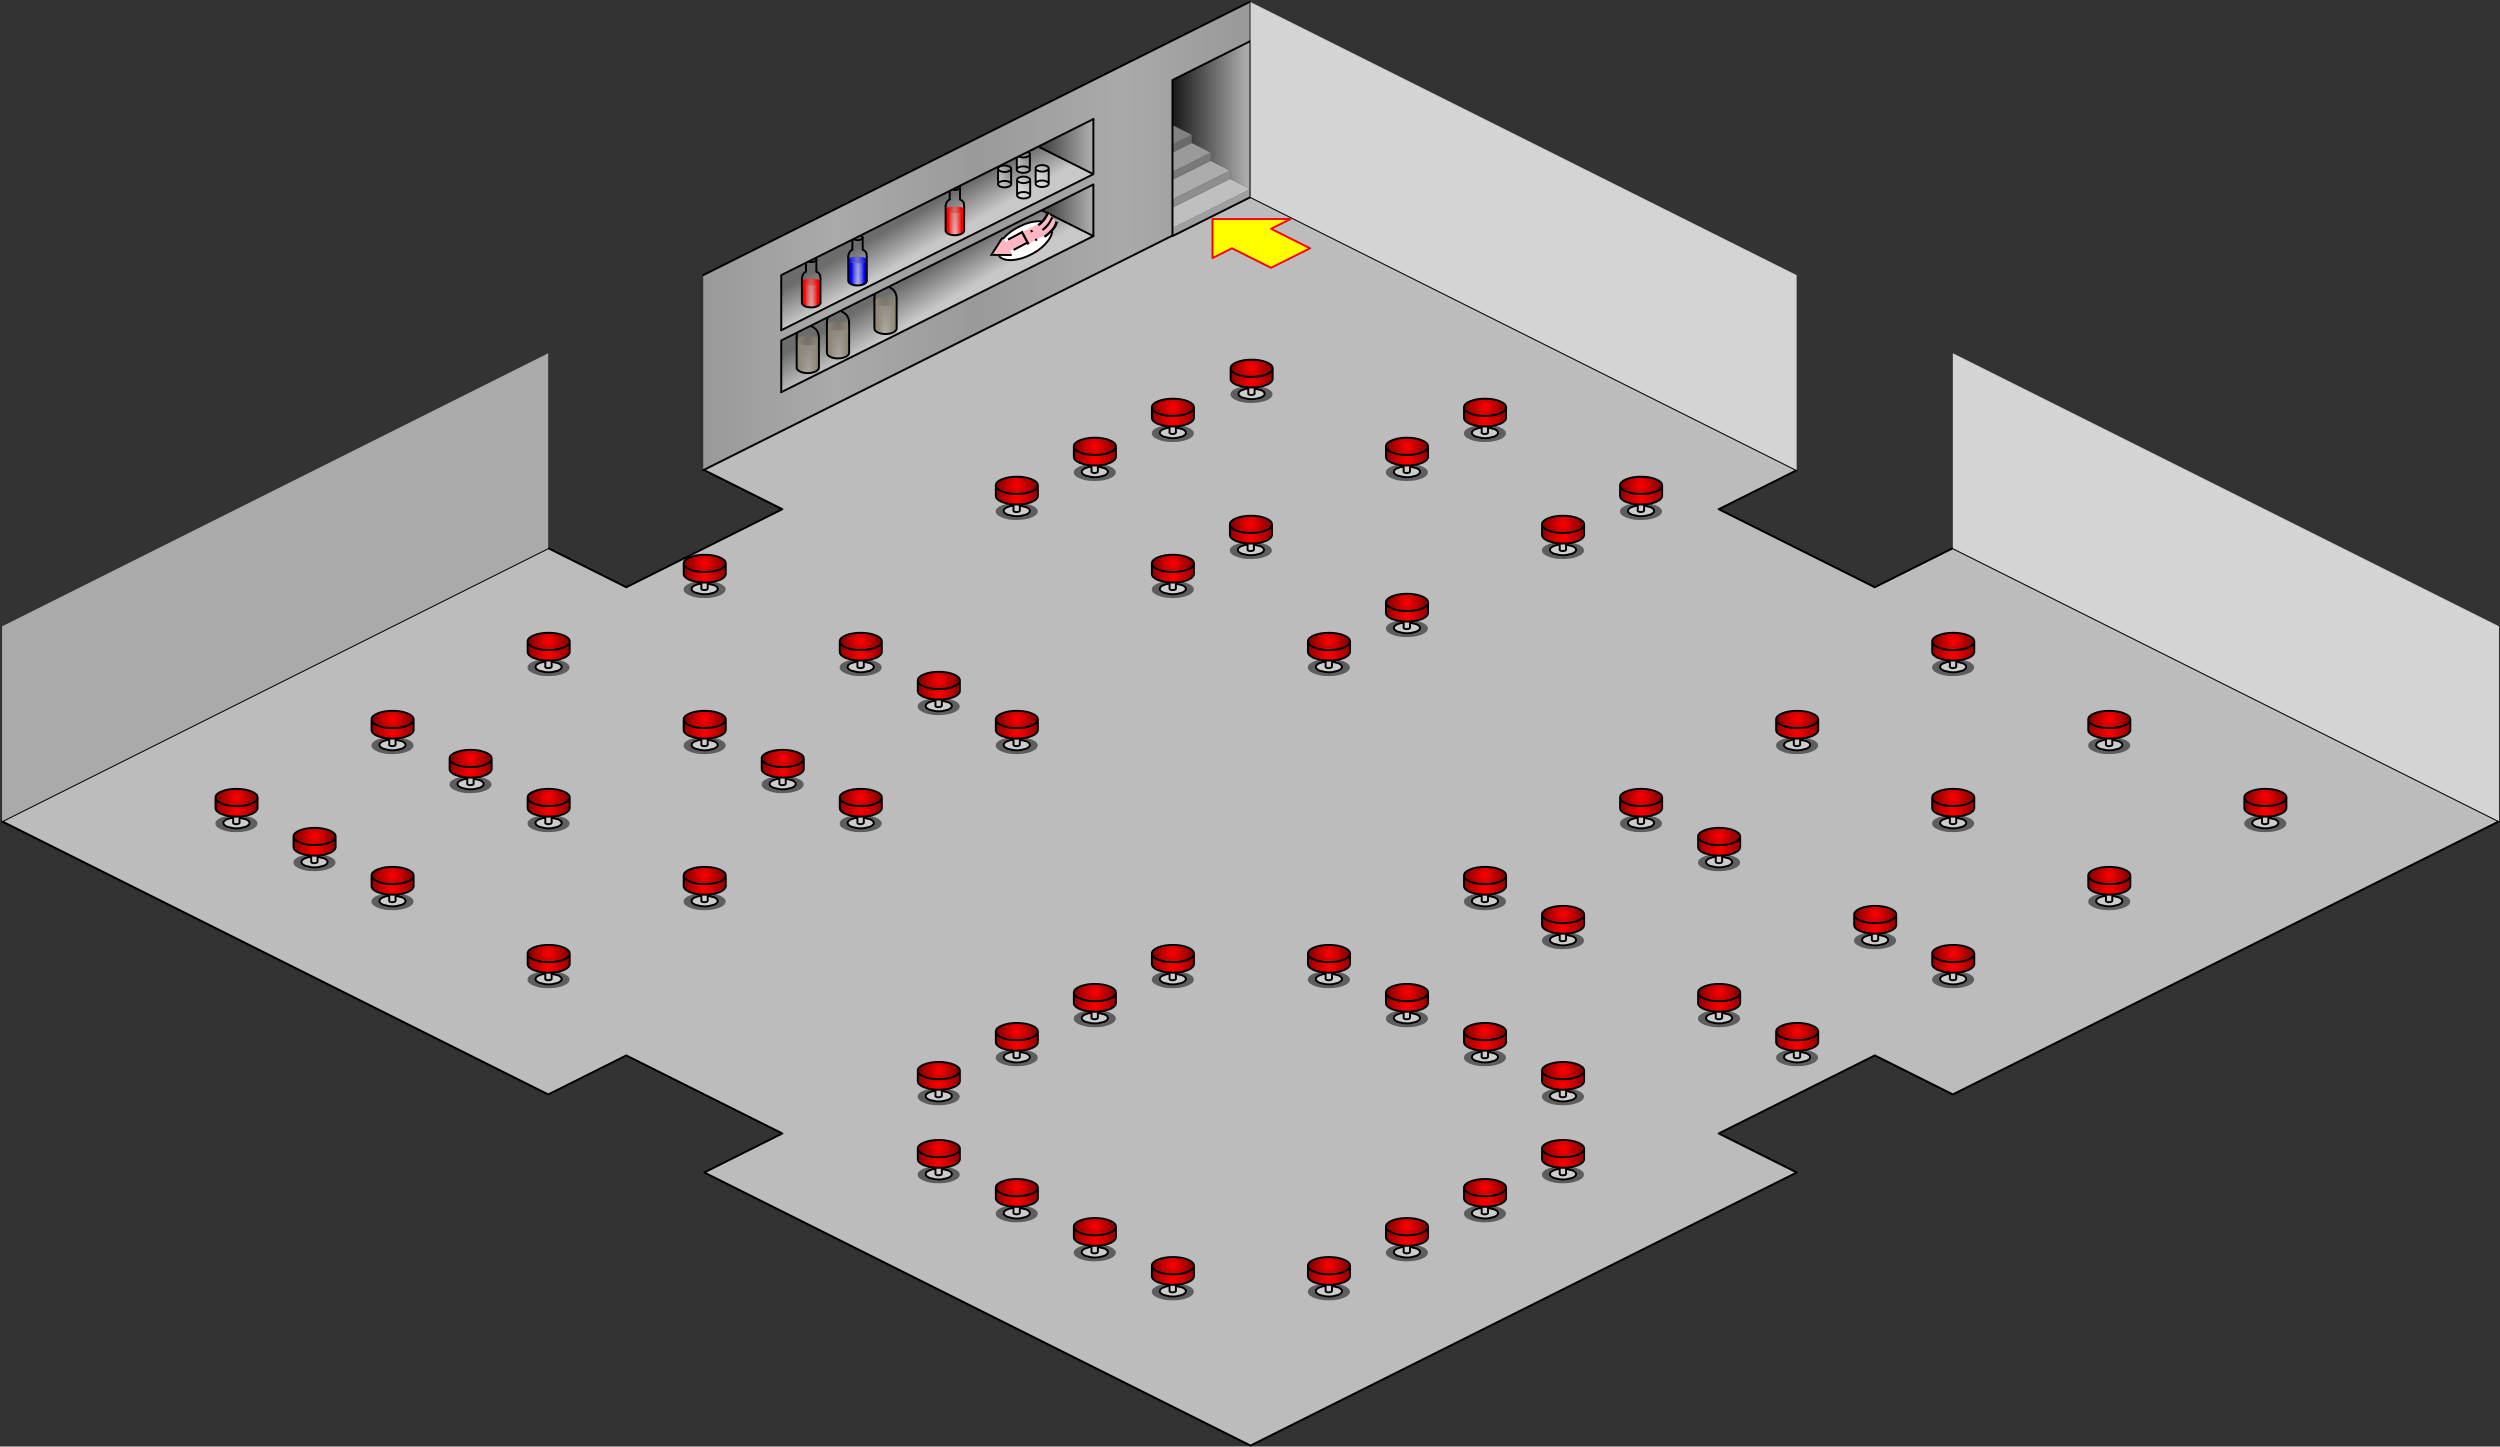 <?xml version="1.0" encoding="UTF-8" standalone="no"?>
<svg
   xmlns:dc="http://purl.org/dc/elements/1.1/"
   xmlns:cc="http://creativecommons.org/ns#"
   xmlns:rdf="http://www.w3.org/1999/02/22-rdf-syntax-ns#"
   xmlns:svg="http://www.w3.org/2000/svg"
   xmlns="http://www.w3.org/2000/svg"
   xmlns:xlink="http://www.w3.org/1999/xlink"
   xmlns:sodipodi="http://sodipodi.sourceforge.net/DTD/sodipodi-0.dtd"
   xmlns:inkscape="http://www.inkscape.org/namespaces/inkscape"
   height="741.525"
   width="1281.525"
   version="1.1"
   id="svg238"
   sodipodi:docname="background.svg"
   inkscape:version="1.0.1 (3bc2e813f5, 2020-09-07, custom)">
  <rect width="100%" height="100%" fill="#333333" stroke="none"/>
  <sodipodi:namedview
     pagecolor="#ffffff"
     bordercolor="#666666"
     borderopacity="1"
     objecttolerance="10"
     gridtolerance="10"
     guidetolerance="10"
     inkscape:pageopacity="0"
     inkscape:pageshadow="2"
     inkscape:window-width="820"
     inkscape:window-height="1058"
     id="namedview240"
     showgrid="false"
     inkscape:zoom="1.3849421"
     inkscape:cx="733.05267"
     inkscape:cy="286.98642"
     inkscape:window-x="0"
     inkscape:window-y="20"
     inkscape:window-maximized="0"
     inkscape:current-layer="svg238"
     inkscape:document-rotation="0" />
  <path
     d="M641.025 101.025l-40 20-40 20-200 100 40 20-80 40-40-20-280 140 280 140 40-20 80 40-40 20 280 140 280-140-40-20 80-40 40 20 280-140-280-140-40 20-80-40 40-20-95.05-47.5z"
     fill="#bcbcbc"
     fill-rule="evenodd"
     id="path2" />
  <path
     d="M361.025 241.025l200-100 40-20 40-20 184.95 92.5"
     fill="none"
     stroke="#000"
     stroke-linecap="round"
     stroke-linejoin="round"
     stroke-width=".05"
     id="path4" />
  <path
     d="M641.025 101.025l280 140-40 20 80 40 40-20 280 140-280 140-40-20-80 40 40 20-280 140-280-140 40-20-80-40-40 20-280-140 280-140 40 20 80-40-40-20"
     fill="none"
     stroke="#000"
     stroke-linecap="round"
     stroke-linejoin="round"
     id="path6" />
  <use
     height="106.5"
     transform="translate(400.475 94.525)"
     width="160.5"
     xlink:href="#shape1"
     id="use8" />
  <use
     height="39.25"
     transform="translate(407.875 152.525)"
     width="12.4"
     xlink:href="#shape2"
     id="use10" />
  <use
     height="39.25"
     transform="translate(423.375 144.975)"
     width="12.4"
     xlink:href="#shape2"
     id="use12" />
  <use
     height="39.25"
     transform="translate(447.725 132.475)"
     width="12.4"
     xlink:href="#shape2"
     id="use14" />
  <use
     height="108.25"
     transform="translate(400.475 61.025)"
     width="160.5"
     xlink:href="#shape3"
     id="use16" />
  <use
     height="26.85"
     transform="translate(410.575 131.225)"
     width="10.5"
     xlink:href="#shape4"
     id="use18" />
  <use
     height="26.85"
     transform="translate(434.325 119.975)"
     width="10.5"
     xlink:href="#shape5"
     id="use20" />
  <use
     height="26.85"
     transform="translate(484.225 94.225)"
     width="10.5"
     xlink:href="#shape4"
     id="use22" />
  <use
     height="12.25"
     transform="translate(511.125 84.325)"
     width="7.7"
     xlink:href="#shape6"
     id="use24" />
  <use
     height="12.25"
     transform="translate(520.875 90.025)"
     width="7.7"
     xlink:href="#shape6"
     id="use26" />
  <use
     height="12.25"
     transform="translate(530.375 84.125)"
     width="7.7"
     xlink:href="#shape6"
     id="use28" />
  <use
     height="12.25"
     transform="translate(520.725 76.875)"
     width="7.7"
     xlink:href="#shape6"
     id="use30" />
  <use
     height="241"
     transform="translate(359.975 .525)"
     width="281"
     xlink:href="#shape7"
     id="use32" />
  <use
     height="101"
     transform="translate(600.525 20.525)"
     width="41"
     xlink:href="#shape8"
     id="use34" />
  <use
     height="26"
     transform="translate(621.025 111.775)"
     width="51"
     xlink:href="#sprite1"
     id="use36" />
  <use
     height="482.7"
     transform="translate(109.975 183.875)"
     width="1062.55"
     xlink:href="#sprite2"
     id="use38" />
  <use
     height="240"
     transform="translate(641.025 1.025)"
     width="280"
     xlink:href="#shape11"
     id="use40" />
  <use
     height="240"
     transform="translate(1001.025 181.025)"
     width="280"
     xlink:href="#shape11"
     id="use42" />
  <use
     height="240"
     transform="translate(1.025 181.025)"
     width="280"
     xlink:href="#shape12"
     id="use44" />
  <defs
     id="defs29202">
    <linearGradient
       gradientTransform="matrix(.013 0 0 .016 27.6 -53.25)"
       gradientUnits="userSpaceOnUse"
       id="gradient0"
       spreadMethod="pad"
       x1="-819.2"
       x2="819.2">
      <stop
         offset="0"
         stop-color="#484848"
         id="stop28492" />
      <stop
         offset="1"
         stop-color="#aaa"
         id="stop28494" />
    </linearGradient>
    <linearGradient
       gradientTransform="matrix(.006 .01 -.094 .055 -46.35 -11)"
       gradientUnits="userSpaceOnUse"
       id="gradient1"
       spreadMethod="pad"
       x1="-819.2"
       x2="819.2">
      <stop
         offset="0"
         stop-color="#6c6c6c"
         id="stop28497" />
      <stop
         offset="1"
         stop-color="#c8c8c8"
         id="stop28499" />
    </linearGradient>
    <linearGradient
       gradientTransform="matrix(.006 0 0 .01 0 -5.3)"
       gradientUnits="userSpaceOnUse"
       id="gradient2"
       spreadMethod="pad"
       x1="-819.2"
       x2="819.2">
      <stop
         offset="0"
         stop-color="#8d8572"
         id="stop28513" />
      <stop
         offset=".51"
         stop-color="#9f978a"
         stop-opacity=".502"
         id="stop28515" />
      <stop
         offset="1"
         stop-color="#8d8572"
         id="stop28517" />
    </linearGradient>
    <linearGradient
       gradientTransform="matrix(.006 0 0 .003 0 -13.85)"
       gradientUnits="userSpaceOnUse"
       id="gradient3"
       spreadMethod="pad"
       x1="-819.2"
       x2="819.2">
      <stop
         offset="0"
         stop-color="#8d8572"
         id="stop28520" />
      <stop
         offset=".51"
         stop-color="#7b7264"
         stop-opacity=".502"
         id="stop28522" />
      <stop
         offset="1"
         stop-color="#8d8572"
         id="stop28524" />
    </linearGradient>
    <linearGradient
       gradientTransform="matrix(.005 .01 -.095 .054 -46.65 -43.4)"
       gradientUnits="userSpaceOnUse"
       id="gradient4"
       spreadMethod="pad"
       x1="-819.2"
       x2="819.2">
      <stop
         offset="0"
         stop-color="#6c6c6c"
         id="stop28544" />
      <stop
         offset="1"
         stop-color="#c8c8c8"
         id="stop28546" />
    </linearGradient>
    <linearGradient
       gradientTransform="matrix(.014 0 0 .017 26.85 -85.9)"
       gradientUnits="userSpaceOnUse"
       id="gradient5"
       spreadMethod="pad"
       x1="-819.2"
       x2="819.2">
      <stop
         offset="0"
         stop-color="#484848"
         id="stop28549" />
      <stop
         offset="1"
         stop-color="#aaa"
         id="stop28551" />
    </linearGradient>
    <linearGradient
       gradientTransform="matrix(.004 0 0 .008 .05 -4.15)"
       gradientUnits="userSpaceOnUse"
       id="gradient6"
       spreadMethod="pad"
       x1="-819.2"
       x2="819.2">
      <stop
         offset="0"
         stop-color="red"
         id="stop28567" />
      <stop
         offset=".51"
         stop-color="#fe9292"
         stop-opacity=".502"
         id="stop28569" />
      <stop
         offset="1"
         stop-color="red"
         id="stop28571" />
    </linearGradient>
    <linearGradient
       gradientTransform="matrix(.004 0 0 .002 -.05 -10.7)"
       gradientUnits="userSpaceOnUse"
       id="gradient7"
       spreadMethod="pad"
       x1="-819.2"
       x2="819.2">
      <stop
         offset="0"
         stop-color="red"
         id="stop28574" />
      <stop
         offset=".51"
         stop-color="#fe4949"
         stop-opacity=".502"
         id="stop28576" />
      <stop
         offset="1"
         stop-color="red"
         id="stop28578" />
    </linearGradient>
    <linearGradient
       gradientTransform="matrix(.005 0 0 .002 -.05 -10.7)"
       gradientUnits="userSpaceOnUse"
       id="gradient8"
       spreadMethod="pad"
       x1="-819.2"
       x2="819.2">
      <stop
         offset="0"
         stop-color="#00f"
         id="stop28594" />
      <stop
         offset=".51"
         stop-color="#5656fe"
         stop-opacity=".502"
         id="stop28596" />
      <stop
         offset="1"
         stop-color="#00f"
         id="stop28598" />
    </linearGradient>
    <linearGradient
       gradientTransform="matrix(.004 0 0 .008 .25 -4.15)"
       gradientUnits="userSpaceOnUse"
       id="gradient9"
       spreadMethod="pad"
       x1="-819.2"
       x2="819.2">
      <stop
         offset="0"
         stop-color="#00f"
         id="stop28601" />
      <stop
         offset=".51"
         stop-color="#9e9ffe"
         stop-opacity=".502"
         id="stop28603" />
      <stop
         offset="1"
         stop-color="#00f"
         id="stop28605" />
    </linearGradient>
    <linearGradient
       gradientTransform="matrix(.003 0 0 .005 -.2 -4.05)"
       gradientUnits="userSpaceOnUse"
       id="gradient10"
       spreadMethod="pad"
       x1="-819.2"
       x2="819.2">
      <stop
         offset="0"
         stop-color="#fff"
         stop-opacity=".502"
         id="stop28617" />
      <stop
         offset="1"
         stop-color="#fff"
         stop-opacity=".102"
         id="stop28619" />
    </linearGradient>
    <linearGradient
       gradientTransform="matrix(.003 0 0 .002 -.2 -.1)"
       gradientUnits="userSpaceOnUse"
       id="gradient11"
       spreadMethod="pad"
       x1="-819.2"
       x2="819.2">
      <stop
         offset="0"
         stop-color="#fff"
         stop-opacity=".502"
         id="stop28622" />
      <stop
         offset="1"
         stop-color="#fff"
         stop-opacity=".102"
         id="stop28624" />
    </linearGradient>
    <linearGradient
       gradientTransform="matrix(.003 0 0 .002 -.2 -8)"
       gradientUnits="userSpaceOnUse"
       id="gradient12"
       spreadMethod="pad"
       x1="-819.2"
       x2="819.2">
      <stop
         offset="0"
         stop-color="#fff"
         stop-opacity=".502"
         id="stop28627" />
      <stop
         offset="1"
         stop-color="#fff"
         stop-opacity=".102"
         id="stop28629" />
    </linearGradient>
    <linearGradient
       gradientTransform="matrix(.168 0 0 .146 -19.75 -40)"
       gradientUnits="userSpaceOnUse"
       id="gradient13"
       spreadMethod="pad"
       x1="-819.2"
       x2="819.2">
      <stop
         offset="0"
         stop-color="#9a9a9a"
         id="stop28639" />
      <stop
         offset=".235"
         stop-color="#aaa"
         id="stop28641" />
      <stop
         offset=".502"
         stop-color="#9a9a9a"
         id="stop28643" />
      <stop
         offset=".769"
         stop-color="#aaa"
         id="stop28645" />
      <stop
         offset=".984"
         stop-color="#9a9a9a"
         id="stop28647" />
    </linearGradient>
    <linearGradient
       gradientTransform="matrix(.022 0 0 .046 19.75 -62.1)"
       gradientUnits="userSpaceOnUse"
       id="gradient14"
       spreadMethod="pad"
       x1="-819.2"
       x2="819.2">
      <stop
         offset="0"
         stop-color="#1e1e1e"
         id="stop28675" />
      <stop
         offset="1"
         stop-color="#aaa"
         id="stop28677" />
    </linearGradient>
    <g
       id="shape1"
       transform="translate(120 66.5)">
      <path
         d="M13.5-53.25L40-66.5V-40L13.5-53.25"
         fill="url(#gradient0)"
         fill-rule="evenodd"
         stroke="none"
         id="path28485" />
      <path
         d="M40-40l-160 80V13.5L13.5-53.25 40-40"
         fill="url(#gradient1)"
         fill-rule="evenodd"
         stroke="none"
         id="path28487" />
      <path
         d="M13.5-53.25L40-40"
         fill="none"
         stroke="#000"
         stroke-linecap="round"
         stroke-linejoin="round"
         stroke-width="1"
         id="path28489" />
    </g>
    <g
       id="shape2"
       transform="translate(6.15 35.85)">
      <path
         d="M-5.65-13.5q.25.7 1.6 1.3 1.7.7 4.1.7 2.4 0 4.05-.7 1.35-.55 1.65-1.25V.05q-.05 1.2-1.7 2-1.65.85-4 .85t-4-.85q-1.7-.8-1.7-2V-13.5"
         fill="url(#gradient2)"
         fill-rule="evenodd"
         stroke="none"
         id="path28502" />
      <path
         d="M-5.65-14.15q.25-.75 1.6-1.35 1.7-.7 4.1-.7 2.4 0 4.05.7 1.35.55 1.65 1.3v.75-.75l.05.35-.05.4q-.3.7-1.65 1.25-1.65.7-4.05.7t-4.1-.7q-1.35-.6-1.6-1.3v-.65.65l-.05-.35.05-.3"
         fill="url(#gradient3)"
         fill-rule="evenodd"
         stroke="none"
         id="path28504" />
      <path
         d="M2.05-34.25q-.1.4-.6.65-.6.3-1.45.3-.9 0-1.45-.3l-.6-.6m-3.6 19.1v.95m11.4-.05v-.9m-3.7-19.15v-.1l-.6-.7-1.45-.3-1.45.3-.6.7v.15m7.8 20v.75m-11.4-.05V0m0 .05q0 1.2 1.7 2 1.65.85 4 .85t4-.85q1.65-.8 1.7-2m0-.05v-13.45m-7.8-7.45v-.3m-3.6 7.7v-.65"
         fill="none"
         stroke="#000"
         stroke-linecap="round"
         stroke-linejoin="round"
         stroke-width="1"
         id="path28506" />
      <path
         d="M-2.05-34.2v13.3q-3.85 1.5-3.6 5.8m11.4 0q.05-4.25-3.7-5.95v-13.2"
         fill="none"
         stroke="#000"
         stroke-linecap="round"
         stroke-linejoin="round"
         stroke-width="1"
         id="path28508" />
      <path
         d="M5.75-13.45l.05-.4-.05-.35m-11.4.05l-.05.3.05.35"
         fill="none"
         stroke="#000"
         stroke-linecap="round"
         stroke-linejoin="round"
         stroke-width=".05"
         id="path28510" />
    </g>
    <g
       id="shape3"
       transform="translate(120 100)">
      <path
         d="M13.1-47.55q2-2.1 3.15-4.95l1.2.45q.4.15-.1.5l-.05.05q-1.1 2.35-2.6 4.15-1.15 1.3-2.5 2.3l-.9-.95q1-.7 1.8-1.55m5.2-2.25l1.1.4q.35.15.15.35h-.2L17.6-45.9q-1.4 1.85-3.35 3.3l-.8-.9q1.85-1.5 3.15-3.15 1.1-1.55 1.7-3.15m2.15 2.3l.05-.15 1.25.4q.65.25.05.4-.7 2.5-2.95 4.75-1.4 1.55-3.55 3l-.9-1q2.8-2 4.35-3.95 1.3-1.7 1.7-3.45m-28.8 17.65l-4.8-.05 6.1-9.6.95.6-5.2 8 9.5.1-.05 1.05-6.5-.1M8.6-43.35l.55 1.05-1.1.55-.55-1.05 1.1-.55m2.65 4.95l.3.55-1.1.55-.3-.55-.3-.55 1.1-.55.3.55m-4 2.15l.15.25-1.15.6-.3-.5-6.65 3.55-.55-1.05 6.65-3.55-2.25-4.25-6.65 3.55-.55-1.05 7.8-4.15.35.7 3.15 5.9"
         fill="#000"
         fill-rule="evenodd"
         stroke="none"
         id="path28527" />
      <path
         d="M17.35-51.55l.95 1.75q-.6 1.6-1.7 3.15-1.3 1.65-3.15 3.15l.8.9q1.95-1.45 3.35-3.3l1.75-3.15h.2l.9 1.55q-.4 1.75-1.7 3.45-1.55 1.95-4.35 3.95l-3.15 1.7-.3-.55-1.1.55.3.55-2.9 1.6-3.15-5.9L11.3-46l.9.95q1.35-1 2.5-2.3 1.5-1.8 2.6-4.15l.05-.05M-6.1-38.9v.05l1.1 2 1.5-.8 6.65-3.55 2.25 4.25-6.65 3.55-1.5.8.95 1.8-9.5-.1 5.2-8m14.7-4.45l-1.1.55.55 1.05 1.1-.55-.55-1.05"
         fill="#ffb6c1"
         fill-rule="evenodd"
         stroke="none"
         id="path28529" />
      <path
         d="M18.85-42.1q-.25 1.9-1.85 4.15l-.4.55q-2.85 3.8-8.1 6.6t-9.95 3.05l-.75.05q-2.4.05-3.95-.55-1.45-.55-2.2-1.6l6.5.1.05-1.05-.95-1.8 1.5-.8.55 1.05 6.65-3.55.3.5L7.4-36l-.15-.25 2.9-1.6.3.55 1.1-.55-.3-.55 3.15-1.7.9 1q2.15-1.45 3.55-3M-6.1-38.85q2.75-3.2 7.3-5.6 5.65-3.05 10.65-3.15l1.25.05q-.8.85-1.8 1.55l-7.2 3.85-.35-.7-7.8 4.15.55 1.05-1.5.8-1.1-2"
         fill="#fff"
         fill-rule="evenodd"
         stroke="none"
         id="path28531" />
      <path
         d="M19.4-49.4q.35.15.15.35"
         fill="none"
         stroke="#00f"
         stroke-linecap="round"
         stroke-linejoin="round"
         stroke-width=".05"
         id="path28533" />
      <path
         d="M18.85-42.1q-.25 1.9-1.85 4.15l-.4.55q-2.85 3.8-8.1 6.6t-9.95 3.05l-.75.05q-2.4.05-3.95-.55-1.45-.55-2.2-1.6m2.25-9q2.75-3.2 7.3-5.6 5.65-3.05 10.65-3.15l1.25.05"
         fill="none"
         stroke="#000"
         stroke-linecap="round"
         stroke-linejoin="round"
         stroke-width="1"
         id="path28535" />
      <path
         d="M12.6-85.45L40-71.75l-160 80V-20L12.25-86.1l.35.65"
         fill="url(#gradient4)"
         fill-rule="evenodd"
         stroke="none"
         id="path28537" />
      <path
         d="M40-71.75l-27.4-13.7-.35-.65L40-100v28.25"
         fill="url(#gradient5)"
         fill-rule="evenodd"
         stroke="none"
         id="path28539" />
      <path
         d="M40-71.75l-27.4-13.7"
         fill="none"
         stroke="#000"
         stroke-linecap="round"
         stroke-linejoin="round"
         stroke-width="1"
         id="path28541" />
    </g>
    <g
       id="shape4"
       transform="translate(5.15 23.95)">
      <path
         d="M-2.55-16.15v.15-.15"
         fill="#fff"
         fill-rule="evenodd"
         stroke="none"
         id="path28554" />
      <path
         d="M-4.65-10.7q0 .75 1.4 1.25 1.4.55 3.35.55 1.95 0 3.35-.55 1.2-.45 1.4-1.05V0q-.05 1-1.4 1.7-1.4.7-3.35.7-2 0-3.35-.7-1.4-.7-1.4-1.7v-10.7"
         fill="url(#gradient6)"
         fill-rule="evenodd"
         stroke="none"
         id="path28556" />
      <path
         d="M-4.65-10.7q0-.75 1.4-1.3l3.35-.5 3.35.5q1.2.5 1.4 1.1v.4q-.2.6-1.4 1.05-1.4.55-3.35.55-1.95 0-3.35-.55-1.4-.5-1.4-1.25"
         fill="url(#gradient7)"
         fill-rule="evenodd"
         stroke="none"
         id="path28558" />
      <path
         d="M2.75-22.05q-.1.5-.8.85-.75.4-1.85.4l-1.9-.4q-.65-.35-.75-.8m-2.1 9.55v1.75m7.4-11.35v-.1q0-.55-.8-.9-.75-.4-1.85-.4l-1.9.4q-.8.35-.75.9v.15m7.4 22q-.05 1-1.4 1.7-1.4.7-3.35.7-2 0-3.35-.7-1.4-.7-1.4-1.7v-10.7m2.1-5.3v-.15"
         fill="none"
         stroke="#000"
         stroke-linecap="round"
         stroke-linejoin="round"
         stroke-width="1"
         id="path28560" />
      <path
         d="M-2.55-22v5.85m0 .15q-1.95 1.1-2.1 3.55m9.5 1.55v-1.7q.05-2.5-2.1-3.3v-6.15m2.1 11.55V0"
         fill="none"
         stroke="#000"
         stroke-linecap="round"
         stroke-linejoin="round"
         stroke-width="1"
         id="path28562" />
      <path
         d="M4.85-10.9v.4"
         fill="none"
         stroke="#000"
         stroke-linecap="round"
         stroke-linejoin="round"
         stroke-width=".05"
         id="path28564" />
    </g>
    <g
       id="shape5"
       transform="translate(5.15 23.95)">
      <path
         d="M-2.55-16v-.15.15"
         fill="#fff"
         fill-rule="evenodd"
         stroke="none"
         id="path28581" />
      <path
         d="M4.85-10.9v.4q-.2.6-1.4 1.05-1.4.55-3.35.55-1.95 0-3.35-.55-1.4-.5-1.4-1.25t1.4-1.3l3.35-.5 3.35.5q1.2.5 1.4 1.1"
         fill="url(#gradient8)"
         fill-rule="evenodd"
         stroke="none"
         id="path28583" />
      <path
         d="M4.85-10.5V0q-.05 1-1.4 1.7-1.4.7-3.35.7-2 0-3.35-.7-1.4-.7-1.4-1.7v-10.7q0 .75 1.4 1.25 1.4.55 3.35.55 1.95 0 3.35-.55 1.2-.45 1.4-1.05"
         fill="url(#gradient9)"
         fill-rule="evenodd"
         stroke="none"
         id="path28585" />
      <path
         d="M-2.55-22v-.15q-.05-.55.75-.9l1.9-.4q1.1 0 1.85.4.8.35.8.9v.1M4.85 0q-.05 1-1.4 1.7-1.4.7-3.35.7-2 0-3.35-.7-1.4-.7-1.4-1.7v-12.45m2.1-3.55v-.15m0-5.85q.1.45.75.8l1.9.4q1.1 0 1.85-.4.7-.35.8-.85"
         fill="none"
         stroke="#000"
         stroke-linecap="round"
         stroke-linejoin="round"
         stroke-width="1"
         id="path28587" />
      <path
         d="M2.75-22.05v6.15q2.15.8 2.1 3.3v1.7m0 .4V0m-9.5-12.45q.15-2.45 2.1-3.55m0-.15V-22"
         fill="none"
         stroke="#000"
         stroke-linecap="round"
         stroke-linejoin="round"
         stroke-width="1"
         id="path28589" />
      <path
         d="M4.85-10.9v.4"
         fill="none"
         stroke="#000"
         stroke-linecap="round"
         stroke-linejoin="round"
         stroke-width=".05"
         id="path28591" />
    </g>
    <g
       id="shape6"
       transform="translate(3.85 10.15)">
      <path
         d="M3.35-7.95V-.1q-.05-.7-1-1.15-1-.5-2.35-.5-1.4 0-2.35.5-1 .45-1 1.15v-7.75q.1.6 1 1.05.95.45 2.35.5 1.35-.05 2.35-.5.95-.5 1-1.15"
         fill="url(#gradient10)"
         fill-rule="evenodd"
         stroke="none"
         id="path28608" />
      <path
         d="M3.35-.1q0 .7-1 1.2-1 .45-2.35.5-1.4-.05-2.35-.5-1-.5-1-1.2t1-1.15q.95-.5 2.35-.5 1.35 0 2.35.5.95.45 1 1.15"
         fill="url(#gradient11)"
         fill-rule="evenodd"
         stroke="none"
         id="path28610" />
      <path
         d="M-3.35-7.85V-8q0-.7 1-1.15.95-.5 2.35-.5 1.35 0 2.35.5 1 .45 1 1.15v.05q-.05.65-1 1.15-1 .45-2.35.5-1.4-.05-2.35-.5-.9-.45-1-1.05"
         fill="url(#gradient12)"
         fill-rule="evenodd"
         stroke="none"
         id="path28612" />
      <path
         d="M-3.35-7.85V-8q0-.7 1-1.15.95-.5 2.35-.5 1.35 0 2.35.5 1 .45 1 1.15v7.9q0 .7-1 1.2-1 .45-2.35.5-1.4-.05-2.35-.5-1-.5-1-1.2v-7.75q.1.6 1 1.05.95.45 2.35.5 1.35-.05 2.35-.5.95-.5 1-1.15M-3.35-.1q0-.7 1-1.15.95-.5 2.35-.5 1.35 0 2.35.5.95.45 1 1.15"
         fill="none"
         stroke="#000"
         stroke-linecap="round"
         stroke-linejoin="round"
         stroke-width="1"
         id="path28614" />
    </g>
    <g
       id="shape7"
       transform="translate(160.5 160.5)">
      <path
         d="M40-40v-26.5l-160 80V40L40-40M-120 8.25l160-80V-100l-160 80V8.25M120-160v100L-160 80V-20l280-140"
         fill="url(#gradient13)"
         fill-rule="evenodd"
         stroke="none"
         id="path28632" />
      <path
         d="M-120 40V13.5l160-80V-40m0-60v28.25l-160 80M-160 80L120-60"
         fill="none"
         stroke="#000"
         stroke-linecap="round"
         stroke-linejoin="round"
         stroke-width="1"
         id="path28634" />
      <path
         d="M40-40l-160 80m0-31.75V-20l160-80m80-60L-160-20"
         fill="none"
         stroke="#000"
         stroke-linecap="round"
         stroke-linejoin="round"
         stroke-width="1"
         id="path28636" />
    </g>
    <g
       id="shape8"
       transform="translate(.5 100.5)">
      <path
         d="M0-4.15V-14.6l29.55-14.75L40-24.15l-40 20"
         fill="#bfbfbf"
         fill-rule="evenodd"
         stroke="none"
         id="path28650" />
      <path
         d="M0-18.8v-10.05l19.55-9.75 10 5L0-18.8"
         fill="#acacac"
         fill-rule="evenodd"
         stroke="none"
         id="path28652" />
      <path
         d="M0-32.95v-9.85l9.85-4.95 9.8 4.95L0-32.95"
         fill="#9a9a9a"
         fill-rule="evenodd"
         stroke="none"
         id="path28654" />
      <path
         d="M0-47v-9.9l9.85 4.95L0-47"
         fill="#828282"
         fill-rule="evenodd"
         stroke="none"
         id="path28656" />
      <path
         d="M40-24.15V-20L0 0v-4.15l40-20"
         fill="#a0a0a0"
         fill-rule="evenodd"
         stroke="none"
         id="path28658" />
      <path
         d="M0-14.6v-4.2l29.55-14.8v4.25L0-14.6"
         fill="#8e8e8e"
         fill-rule="evenodd"
         stroke="none"
         id="path28660" />
      <path
         d="M0-28.85v-4.1l19.65-9.85-.1 4.2L0-28.85m6.35-3.7H6.3h.05"
         fill="#797979"
         fill-rule="evenodd"
         stroke="none"
         id="path28662" />
      <path
         d="M0-42.8V-47l9.85-4.95v4.2L0-42.8"
         fill="#6a6a6a"
         fill-rule="evenodd"
         stroke="none"
         id="path28664" />
      <path
         d="M0-56.9V-80l40-20v75.85l-10.45-5.2v-4.25l-10-5 .1-4.2-9.8-4.95v-4.2L0-56.9"
         fill="url(#gradient14)"
         fill-rule="evenodd"
         stroke="none"
         id="path28666" />
      <path
         d="M0-56.9l9.85 4.95m0 4.2l9.8 4.95L0-32.95m19.55-5.65l10 5L0-18.8m29.55-10.55L40-24.15M9.85-47.75L0-42.8m6.35 10.25H6.3m13.25-6.05L0-28.85m29.55-.5L0-14.6M0-47l9.85-4.95"
         fill="none"
         stroke="#000"
         stroke-linecap="round"
         stroke-linejoin="round"
         stroke-width=".05"
         id="path28668" />
      <path
         d="M9.85-51.95v4.2m9.8 4.95l-.1 4.2m10 5v4.25M40-24.15l-40 20m6.3-28.4h.05"
         fill="none"
         stroke="#000"
         stroke-linecap="round"
         stroke-linejoin="round"
         stroke-width=".05"
         id="path28670" />
      <path
         d="M0-56.9V-80l40-20v80L0 0v-47z"
         fill="none"
         stroke="#000"
         stroke-linecap="round"
         stroke-linejoin="round"
         stroke-width="1"
         id="path28672" />
    </g>
    <g
       id="sprite1"
       transform="translate(20 9.25)">
      <use
         height="26"
         transform="translate(-20 -9.25)"
         width="51"
         xlink:href="#shape9"
         id="use28680"
         x="0"
         y="0" />
    </g>
    <g
       id="shape9"
       transform="translate(20 9.25)">
      <path
         d="M20.5-8.75l-10 5 20 10-20 10-20-10-10 5v-20h40"
         fill="#ff0"
         fill-rule="evenodd"
         stroke="none"
         id="path28683" />
      <path
         d="M20.5-8.75h-40v20l10-5 20 10 20-10-20-10z"
         fill="none"
         stroke="red"
         stroke-linecap="round"
         stroke-linejoin="round"
         stroke-width="1"
         id="path28685" />
    </g>
    <g
       id="sprite2"
       transform="translate(531.05 -62.85)">
      <use
         height="22.7"
         transform="translate(-51.05 82.85)"
         width="22.55"
         xlink:href="#shape10"
         id="use28688"
         x="0"
         y="0" />
      <use
         height="22.7"
         transform="translate(-131.05 122.85)"
         width="22.55"
         xlink:href="#shape10"
         id="use28690"
         x="0"
         y="0" />
      <use
         height="22.7"
         transform="translate(-51.05 162.85)"
         width="22.55"
         xlink:href="#shape10"
         id="use28692"
         x="0"
         y="0" />
      <use
         height="22.7"
         transform="translate(28.95 202.85)"
         width="22.55"
         xlink:href="#shape10"
         id="use28694"
         x="0"
         y="0" />
      <use
         height="22.7"
         transform="translate(68.95 182.85)"
         width="22.55"
         xlink:href="#shape10"
         id="use28696"
         x="0"
         y="0" />
      <use
         height="22.7"
         transform="translate(68.95 102.85)"
         width="22.55"
         xlink:href="#shape10"
         id="use28698"
         x="0"
         y="0" />
      <use
         height="22.7"
         transform="translate(108.95 82.85)"
         width="22.55"
         xlink:href="#shape10"
         id="use28700"
         x="0"
         y="0" />
      <use
         height="22.7"
         transform="translate(148.95 142.85)"
         width="22.55"
         xlink:href="#shape10"
         id="use28702"
         x="0"
         y="0" />
      <use
         height="22.7"
         transform="translate(188.95 122.85)"
         width="22.55"
         xlink:href="#shape10"
         id="use28704"
         x="0"
         y="0" />
      <use
         height="22.7"
         transform="translate(-10.7 62.85)"
         width="22.55"
         xlink:href="#shape10"
         id="use28706"
         x="0"
         y="0" />
      <use
         height="22.7"
         transform="translate(-91.05 102.85)"
         width="22.55"
         xlink:href="#shape10"
         id="use28708"
         x="0"
         y="0" />
      <use
         height="22.7"
         transform="translate(-171.05 222.85)"
         width="22.55"
         xlink:href="#shape10"
         id="use28710"
         x="0"
         y="0" />
      <use
         height="22.7"
         transform="translate(-11.05 142.85)"
         width="22.55"
         xlink:href="#shape10"
         id="use28712"
         x="0"
         y="0" />
      <use
         height="22.7"
         transform="translate(-211.05 202.85)"
         width="22.55"
         xlink:href="#shape10"
         id="use28714"
         x="0"
         y="0" />
      <use
         height="22.7"
         transform="translate(-291.05 162.85)"
         width="22.55"
         xlink:href="#shape10"
         id="use28716"
         x="0"
         y="0" />
      <use
         height="22.7"
         transform="translate(-211.05 282.85)"
         width="22.55"
         xlink:href="#shape10"
         id="use28718"
         x="0"
         y="0" />
      <use
         height="22.7"
         transform="translate(-251.05 262.85)"
         width="22.55"
         xlink:href="#shape10"
         id="use28720"
         x="0"
         y="0" />
      <use
         height="22.7"
         transform="translate(-291.05 322.85)"
         width="22.55"
         xlink:href="#shape10"
         id="use28722"
         x="0"
         y="0" />
      <use
         height="22.7"
         transform="translate(-131.05 242.85)"
         width="22.55"
         xlink:href="#shape10"
         id="use28724"
         x="0"
         y="0" />
      <use
         height="22.7"
         transform="translate(-371.05 202.85)"
         width="22.55"
         xlink:href="#shape10"
         id="use28726"
         x="0"
         y="0" />
      <use
         height="22.7"
         transform="translate(-171.05 422.85)"
         width="22.55"
         xlink:href="#shape10"
         id="use28728"
         x="0"
         y="0" />
      <use
         height="22.7"
         transform="translate(-371.05 282.85)"
         width="22.55"
         xlink:href="#shape10"
         id="use28730"
         x="0"
         y="0" />
      <use
         height="22.7"
         transform="translate(-371.05 362.85)"
         width="22.55"
         xlink:href="#shape10"
         id="use28732"
         x="0"
         y="0" />
      <use
         height="22.7"
         transform="translate(-291.05 242.85)"
         width="22.55"
         xlink:href="#shape10"
         id="use28734"
         x="0"
         y="0" />
      <use
         height="22.7"
         transform="translate(-451.05 242.85)"
         width="22.55"
         xlink:href="#shape10"
         id="use28736"
         x="0"
         y="0" />
      <use
         height="22.7"
         transform="translate(-491.05 302.85)"
         width="22.55"
         xlink:href="#shape10"
         id="use28738"
         x="0"
         y="0" />
      <use
         height="22.7"
         transform="translate(-451.05 322.85)"
         width="22.55"
         xlink:href="#shape10"
         id="use28740"
         x="0"
         y="0" />
      <use
         height="22.7"
         transform="translate(-51.05 522.85)"
         width="22.55"
         xlink:href="#shape10"
         id="use28742"
         x="0"
         y="0" />
      <use
         height="22.7"
         transform="translate(108.95 402.85)"
         width="22.55"
         xlink:href="#shape10"
         id="use28744"
         x="0"
         y="0" />
      <use
         height="22.7"
         transform="translate(-131.05 482.85)"
         width="22.55"
         xlink:href="#shape10"
         id="use28746"
         x="0"
         y="0" />
      <use
         height="22.7"
         transform="translate(148.95 422.85)"
         width="22.55"
         xlink:href="#shape10"
         id="use28748"
         x="0"
         y="0" />
      <use
         height="22.7"
         transform="translate(-91.05 382.85)"
         width="22.55"
         xlink:href="#shape10"
         id="use28750"
         x="0"
         y="0" />
      <use
         height="22.7"
         transform="translate(-51.05 362.85)"
         width="22.55"
         xlink:href="#shape10"
         id="use28752"
         x="0"
         y="0" />
      <use
         height="22.7"
         transform="translate(28.95 362.85)"
         width="22.55"
         xlink:href="#shape10"
         id="use28754"
         x="0"
         y="0" />
      <use
         height="22.7"
         transform="translate(-411.05 262.85)"
         width="22.55"
         xlink:href="#shape10"
         id="use28756"
         x="0"
         y="0" />
      <use
         height="22.7"
         transform="translate(28.95 522.85)"
         width="22.55"
         xlink:href="#shape10"
         id="use28758"
         x="0"
         y="0" />
      <use
         height="22.7"
         transform="translate(-531.05 282.85)"
         width="22.55"
         xlink:href="#shape10"
         id="use28760"
         x="0"
         y="0" />
      <use
         height="22.7"
         transform="translate(68.95 382.85)"
         width="22.55"
         xlink:href="#shape10"
         id="use28762"
         x="0"
         y="0" />
      <use
         height="22.7"
         transform="translate(-171.05 462.85)"
         width="22.55"
         xlink:href="#shape10"
         id="use28764"
         x="0"
         y="0" />
      <use
         height="22.7"
         transform="translate(-91.05 502.85)"
         width="22.55"
         xlink:href="#shape10"
         id="use28766"
         x="0"
         y="0" />
      <use
         height="22.7"
         transform="translate(-131.05 402.85)"
         width="22.55"
         xlink:href="#shape10"
         id="use28768"
         x="0"
         y="0" />
      <use
         height="22.7"
         transform="translate(68.95 502.85)"
         width="22.55"
         xlink:href="#shape10"
         id="use28770"
         x="0"
         y="0" />
      <use
         height="22.7"
         transform="translate(108.95 482.85)"
         width="22.55"
         xlink:href="#shape10"
         id="use28772"
         x="0"
         y="0" />
      <use
         height="22.7"
         transform="translate(148.95 462.85)"
         width="22.55"
         xlink:href="#shape10"
         id="use28774"
         x="0"
         y="0" />
      <use
         height="22.7"
         transform="translate(348.95 202.85)"
         width="22.55"
         xlink:href="#shape10"
         id="use28776"
         x="0"
         y="0" />
      <use
         height="22.7"
         transform="translate(428.95 242.85)"
         width="22.55"
         xlink:href="#shape10"
         id="use28778"
         x="0"
         y="0" />
      <use
         height="22.7"
         transform="translate(508.95 282.85)"
         width="22.55"
         xlink:href="#shape10"
         id="use28780"
         x="0"
         y="0" />
      <use
         height="22.7"
         transform="translate(268.95 242.85)"
         width="22.55"
         xlink:href="#shape10"
         id="use28782"
         x="0"
         y="0" />
      <use
         height="22.7"
         transform="translate(428.95 322.85)"
         width="22.55"
         xlink:href="#shape10"
         id="use28784"
         x="0"
         y="0" />
      <use
         height="22.7"
         transform="translate(348.95 282.85)"
         width="22.55"
         xlink:href="#shape10"
         id="use28786"
         x="0"
         y="0" />
      <use
         height="22.7"
         transform="translate(188.95 282.85)"
         width="22.55"
         xlink:href="#shape10"
         id="use28788"
         x="0"
         y="0" />
      <use
         height="22.7"
         transform="translate(228.95 302.85)"
         width="22.55"
         xlink:href="#shape10"
         id="use28790"
         x="0"
         y="0" />
      <use
         height="22.7"
         transform="translate(308.95 342.85)"
         width="22.55"
         xlink:href="#shape10"
         id="use28792"
         x="0"
         y="0" />
      <use
         height="22.7"
         transform="translate(348.95 362.85)"
         width="22.55"
         xlink:href="#shape10"
         id="use28794"
         x="0"
         y="0" />
      <use
         height="22.7"
         transform="translate(108.95 322.85)"
         width="22.55"
         xlink:href="#shape10"
         id="use28796"
         x="0"
         y="0" />
      <use
         height="22.7"
         transform="translate(148.95 342.85)"
         width="22.55"
         xlink:href="#shape10"
         id="use28798"
         x="0"
         y="0" />
      <use
         height="22.7"
         transform="translate(228.95 382.85)"
         width="22.55"
         xlink:href="#shape10"
         id="use28800"
         x="0"
         y="0" />
      <use
         height="22.7"
         transform="translate(268.95 402.85)"
         width="22.55"
         xlink:href="#shape10"
         id="use28802"
         x="0"
         y="0" />
    </g>
    <g
       id="shape10"
       transform="translate(11.05 17.15)">
      <path
         d="M5-2.85L7.75-2q3.15 1.25 3.2 3.1v.1q-.1 1.45-2.1 2.55l-1.1.5Q5.65 5.1 3 5.4l-2.85.15-2.65-.1q-2.8-.3-4.95-1.2l-1.05-.5q-1.9-1-2.1-2.3V1.1q0-1.85 3.15-3.1l2.85-.85.55.1 1.6.2.5.05.45.05v.6q-1.75.15-3.05.75l-.4.15Q-6.5-.2-6.5.8v.25q.1.8 1.3 1.4l.65.35 3.1.7 1.65.1 1.75-.1 2.95-.7.7-.35Q6.85 1.75 6.9.9V.8q-.05-1-1.6-1.75l-.4-.15-3.15-.75v-.6l.65-.05.6-.05 1.45-.2.55-.1"
         fill="#000"
         fill-opacity=".502"
         fill-rule="evenodd"
         stroke="none"
         id="path28805" />
      <path
         d="M-10.55-11.9v-.35q0-1.85 3.15-3.1 3.15-1.3 7.6-1.3 4.45 0 7.6 1.3 3.15 1.25 3.2 3.1v.1q-.1 1.45-2.1 2.55l-1.1.5q-2.1.85-4.75 1.15L.2-7.8l-2.65-.1q-2.8-.3-4.95-1.2l-1.05-.5q-1.9-1-2.1-2.3"
         fill="url(#gradient15)"
         fill-rule="evenodd"
         stroke="none"
         id="path28807" />
      <path
         d="M-10.55-11.9q.2 1.3 2.1 2.3l1.05.5q2.15.9 4.95 1.2l2.65.1 2.85-.15Q5.7-8.25 7.8-9.1l1.1-.5q2-1.1 2.1-2.55v5.3q-.05 1.7-2.75 2.95l-.45.2-2.15.7-.65.15-.55.1-1.45.2-.6.05-.65.05L.2-2.4l-1.7-.05-.45-.05-.5-.05-1.6-.2-.55-.1-.7-.2-2.1-.65-.45-.2q-2.7-1.25-2.7-2.95v-5.05"
         fill="url(#gradient16)"
         fill-rule="evenodd"
         stroke="none"
         id="path28809" />
      <path
         d="M1.75-2.45v.6l3.15.75.4.15Q6.85-.2 6.9.8v.1q-.05.85-1.3 1.55l-.7.35-2.95.7-1.75.1-1.65-.1-3.1-.7-.65-.35q-1.2-.6-1.3-1.4V.8q0-1 1.55-1.75l.4-.15q1.3-.6 3.05-.75v-.6l1.7.05 1.55-.05m0 .6V.8l-.3.35-.2.1-.7.15-.45.05h-.4l-.8-.2-.15-.1-.3-.35V.75l.05-.2v-2.4 2.4l-.05.2V.8l.3.35.15.1.8.2h.4l.45-.05.7-.15.2-.1.3-.35v-2.65"
         fill="#cdcdcd"
         fill-rule="evenodd"
         stroke="none"
         id="path28811" />
      <path
         d="M11-12.15v-.1q-.05-1.85-3.2-3.1-3.15-1.3-7.6-1.3-4.45 0-7.6 1.3-3.15 1.25-3.15 3.1v.35q.2 1.3 2.1 2.3l1.05.5q2.15.9 4.95 1.2l2.65.1 2.85-.15Q5.7-8.25 7.8-9.1l1.1-.5q2-1.1 2.1-2.55v5.3q-.05 1.7-2.75 2.95l-.45.2-2.15.7-.65.15-.55.1-1.45.2-.6.05-.65.05v.6l3.15.75.4.15Q6.85-.2 6.9.8M-4.6-2.85l-.7-.2-2.1-.65-.45-.2q-2.7-1.25-2.7-2.95v-5.05M6.9.9q-.05.85-1.3 1.55l-.7.35-2.95.7-1.75.1-1.65-.1-3.1-.7-.65-.35q-1.2-.6-1.3-1.4v-.2m0-.05q0-1 1.55-1.75l.4-.15q1.3-.6 3.05-.75v-.6l-.45-.05-.5-.05-1.6-.2-.55-.1m6.35.4L.2-2.4l-1.7-.05m0 .6v2.4l-.05.2V.8l.3.35.15.1.8.2h.4l.45-.05.7-.15.2-.1.3-.35v-2.65"
         fill="none"
         stroke="#000"
         stroke-linecap="round"
         stroke-linejoin="round"
         stroke-width="1"
         id="path28813" />
    </g>
    <g
       id="shape11"
       transform="translate(160 180)">
      <path
         d="M-160-80v-100L120-40V60L-160-80"
         fill="#d4d4d4"
         fill-rule="evenodd"
         stroke="none"
         id="path28826" />
      <path
         d="M-160-80L120 60V-40l-280-140z"
         fill="none"
         stroke="#000"
         stroke-linecap="round"
         stroke-linejoin="round"
         stroke-width=".05"
         id="path28828" />
    </g>
    <g
       id="shape12"
       transform="translate(160 160)">
      <path
         d="M120-60L-160 80V-20l280-140v100"
         fill="#aaa"
         fill-rule="evenodd"
         stroke="none"
         id="path28831" />
      <path
         d="M120-60L-160 80V-20l280-140z"
         fill="none"
         stroke="#000"
         stroke-linecap="round"
         stroke-linejoin="round"
         stroke-width=".05"
         id="path28833" />
    </g>
    <radialGradient
       cx="0"
       cy="0"
       gradientTransform="translate(.2 -12.35) scale(.013)"
       gradientUnits="userSpaceOnUse"
       id="gradient15"
       r="819.2"
       spreadMethod="pad">
      <stop
         offset="0"
         stop-color="red"
         id="stop28816" />
      <stop
         offset="1"
         stop-color="#7d0000"
         id="stop28818" />
    </radialGradient>
    <radialGradient
       cx="0"
       cy="0"
       gradientTransform="translate(.2 -5.25) scale(.016)"
       gradientUnits="userSpaceOnUse"
       id="gradient16"
       r="819.2"
       spreadMethod="pad">
      <stop
         offset="0"
         stop-color="red"
         id="stop28821" />
      <stop
         offset="1"
         stop-color="#7d0000"
         id="stop28823" />
    </radialGradient>
  </defs>
</svg>
